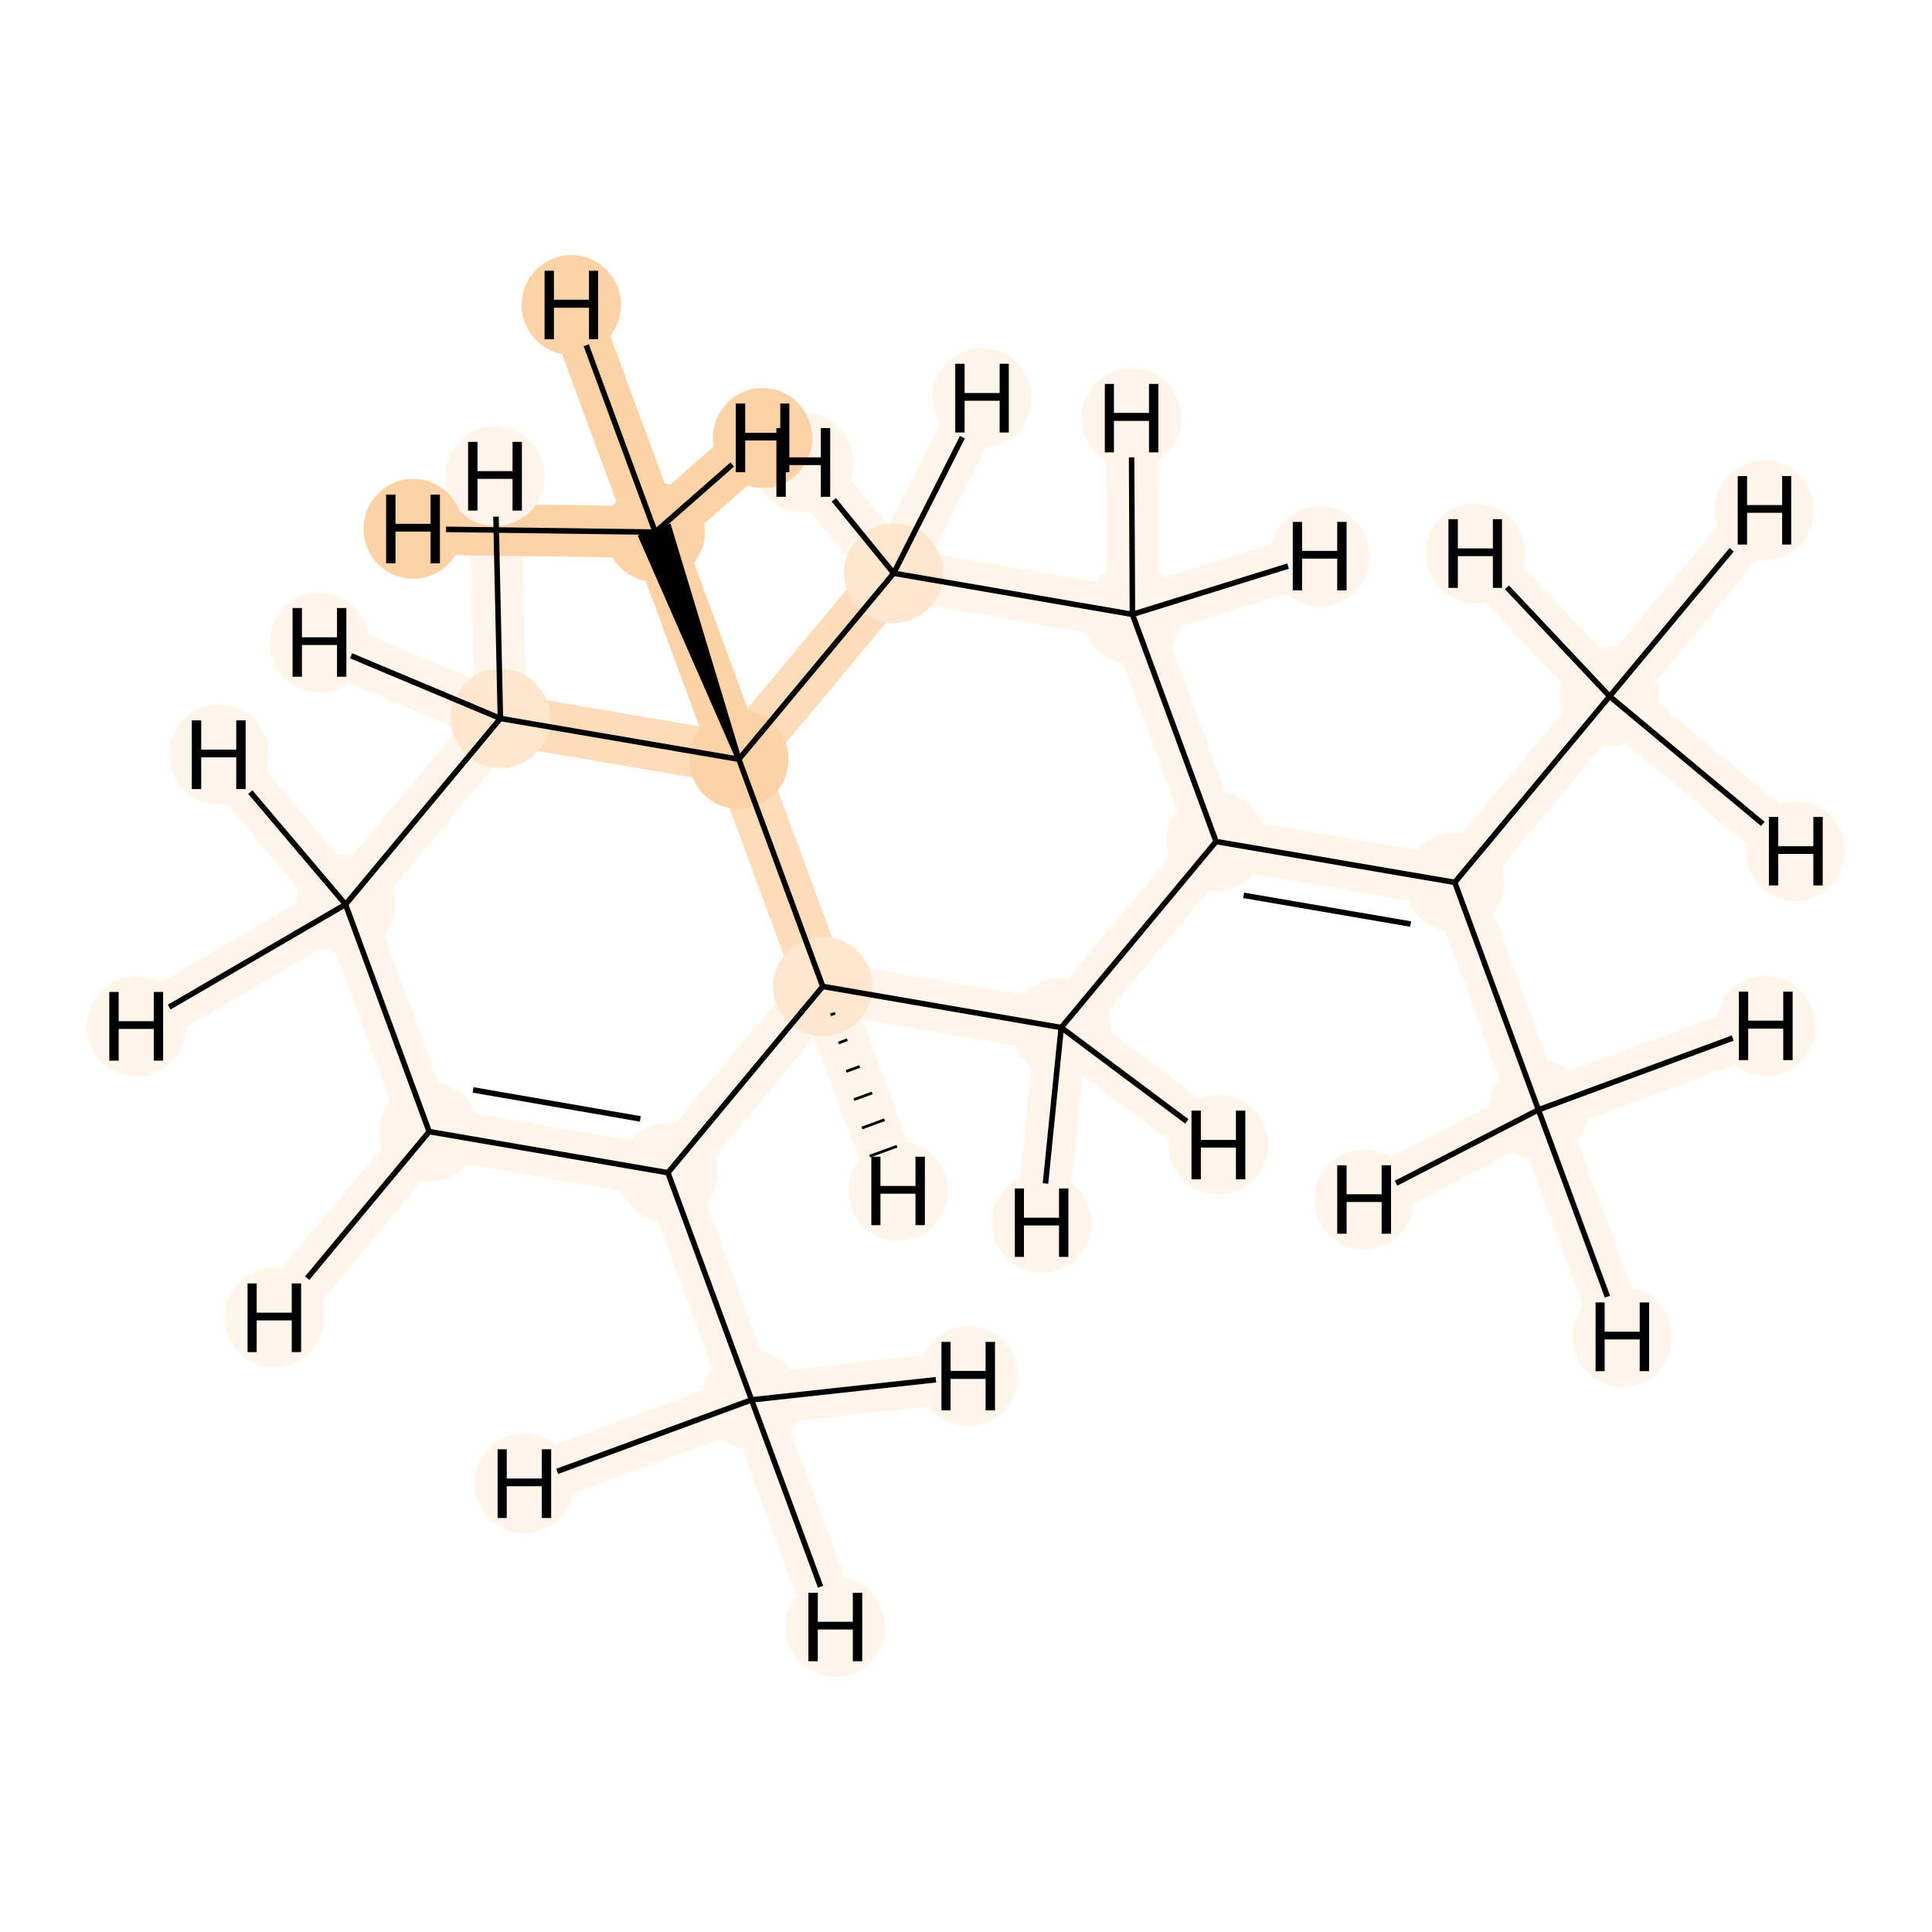 <?xml version='1.0' encoding='iso-8859-1'?>
<svg version='1.1' baseProfile='full'
              xmlns='http://www.w3.org/2000/svg'
                      xmlns:rdkit='http://www.rdkit.org/xml'
                      xmlns:xlink='http://www.w3.org/1999/xlink'
                  xml:space='preserve'
width='700px' height='700px' viewBox='0 0 700 700'>
<!-- END OF HEADER -->
<rect style='opacity:1.0;fill:#FFFFFF;stroke:none' width='700.0' height='700.0' x='0.0' y='0.0'> </rect>
<path d='M 272.3,507.2 L 242.0,424.9' style='fill:none;fill-rule:evenodd;stroke:#FFF5EB;stroke-width:18.7px;stroke-linecap:butt;stroke-linejoin:miter;stroke-opacity:1' />
<path d='M 272.3,507.2 L 302.7,589.5' style='fill:none;fill-rule:evenodd;stroke:#FFF5EB;stroke-width:18.7px;stroke-linecap:butt;stroke-linejoin:miter;stroke-opacity:1' />
<path d='M 272.3,507.2 L 190.0,537.5' style='fill:none;fill-rule:evenodd;stroke:#FFF5EB;stroke-width:18.7px;stroke-linecap:butt;stroke-linejoin:miter;stroke-opacity:1' />
<path d='M 272.3,507.2 L 350.8,498.6' style='fill:none;fill-rule:evenodd;stroke:#FFF5EB;stroke-width:18.7px;stroke-linecap:butt;stroke-linejoin:miter;stroke-opacity:1' />
<path d='M 242.0,424.9 L 155.5,410.0' style='fill:none;fill-rule:evenodd;stroke:#FFF5EB;stroke-width:18.7px;stroke-linecap:butt;stroke-linejoin:miter;stroke-opacity:1' />
<path d='M 242.0,424.9 L 298.1,357.4' style='fill:none;fill-rule:evenodd;stroke:#FFF5EB;stroke-width:18.7px;stroke-linecap:butt;stroke-linejoin:miter;stroke-opacity:1' />
<path d='M 155.5,410.0 L 125.2,327.7' style='fill:none;fill-rule:evenodd;stroke:#FFF5EB;stroke-width:18.7px;stroke-linecap:butt;stroke-linejoin:miter;stroke-opacity:1' />
<path d='M 155.5,410.0 L 99.4,477.4' style='fill:none;fill-rule:evenodd;stroke:#FFF5EB;stroke-width:18.7px;stroke-linecap:butt;stroke-linejoin:miter;stroke-opacity:1' />
<path d='M 125.2,327.7 L 181.3,260.3' style='fill:none;fill-rule:evenodd;stroke:#FFF5EB;stroke-width:18.7px;stroke-linecap:butt;stroke-linejoin:miter;stroke-opacity:1' />
<path d='M 125.2,327.7 L 49.4,371.9' style='fill:none;fill-rule:evenodd;stroke:#FFF5EB;stroke-width:18.7px;stroke-linecap:butt;stroke-linejoin:miter;stroke-opacity:1' />
<path d='M 125.2,327.7 L 79.3,273.4' style='fill:none;fill-rule:evenodd;stroke:#FFF5EB;stroke-width:18.7px;stroke-linecap:butt;stroke-linejoin:miter;stroke-opacity:1' />
<path d='M 181.3,260.3 L 267.7,275.1' style='fill:none;fill-rule:evenodd;stroke:#FDDCBB;stroke-width:18.7px;stroke-linecap:butt;stroke-linejoin:miter;stroke-opacity:1' />
<path d='M 181.3,260.3 L 115.7,232.8' style='fill:none;fill-rule:evenodd;stroke:#FFF5EB;stroke-width:18.7px;stroke-linecap:butt;stroke-linejoin:miter;stroke-opacity:1' />
<path d='M 181.3,260.3 L 179.4,172.5' style='fill:none;fill-rule:evenodd;stroke:#FFF5EB;stroke-width:18.7px;stroke-linecap:butt;stroke-linejoin:miter;stroke-opacity:1' />
<path d='M 267.7,275.1 L 298.1,357.4' style='fill:none;fill-rule:evenodd;stroke:#FDDCBB;stroke-width:18.7px;stroke-linecap:butt;stroke-linejoin:miter;stroke-opacity:1' />
<path d='M 267.7,275.1 L 237.4,192.8' style='fill:none;fill-rule:evenodd;stroke:#FDD2A7;stroke-width:18.7px;stroke-linecap:butt;stroke-linejoin:miter;stroke-opacity:1' />
<path d='M 267.7,275.1 L 323.8,207.7' style='fill:none;fill-rule:evenodd;stroke:#FDDCBB;stroke-width:18.7px;stroke-linecap:butt;stroke-linejoin:miter;stroke-opacity:1' />
<path d='M 298.1,357.4 L 384.5,372.3' style='fill:none;fill-rule:evenodd;stroke:#FFF5EB;stroke-width:18.7px;stroke-linecap:butt;stroke-linejoin:miter;stroke-opacity:1' />
<path d='M 298.1,357.4 L 325.4,431.5' style='fill:none;fill-rule:evenodd;stroke:#FFF5EB;stroke-width:18.7px;stroke-linecap:butt;stroke-linejoin:miter;stroke-opacity:1' />
<path d='M 384.5,372.3 L 440.6,304.9' style='fill:none;fill-rule:evenodd;stroke:#FFF5EB;stroke-width:18.7px;stroke-linecap:butt;stroke-linejoin:miter;stroke-opacity:1' />
<path d='M 384.5,372.3 L 441.5,414.8' style='fill:none;fill-rule:evenodd;stroke:#FFF5EB;stroke-width:18.7px;stroke-linecap:butt;stroke-linejoin:miter;stroke-opacity:1' />
<path d='M 384.5,372.3 L 377.4,443.0' style='fill:none;fill-rule:evenodd;stroke:#FFF5EB;stroke-width:18.7px;stroke-linecap:butt;stroke-linejoin:miter;stroke-opacity:1' />
<path d='M 440.6,304.9 L 527.1,319.7' style='fill:none;fill-rule:evenodd;stroke:#FFF5EB;stroke-width:18.7px;stroke-linecap:butt;stroke-linejoin:miter;stroke-opacity:1' />
<path d='M 440.6,304.9 L 410.3,222.6' style='fill:none;fill-rule:evenodd;stroke:#FFF5EB;stroke-width:18.7px;stroke-linecap:butt;stroke-linejoin:miter;stroke-opacity:1' />
<path d='M 527.1,319.7 L 557.4,402.1' style='fill:none;fill-rule:evenodd;stroke:#FFF5EB;stroke-width:18.7px;stroke-linecap:butt;stroke-linejoin:miter;stroke-opacity:1' />
<path d='M 527.1,319.7 L 583.2,252.3' style='fill:none;fill-rule:evenodd;stroke:#FFF5EB;stroke-width:18.7px;stroke-linecap:butt;stroke-linejoin:miter;stroke-opacity:1' />
<path d='M 557.4,402.1 L 587.8,484.4' style='fill:none;fill-rule:evenodd;stroke:#FFF5EB;stroke-width:18.7px;stroke-linecap:butt;stroke-linejoin:miter;stroke-opacity:1' />
<path d='M 557.4,402.1 L 639.7,371.7' style='fill:none;fill-rule:evenodd;stroke:#FFF5EB;stroke-width:18.7px;stroke-linecap:butt;stroke-linejoin:miter;stroke-opacity:1' />
<path d='M 557.4,402.1 L 494.3,434.6' style='fill:none;fill-rule:evenodd;stroke:#FFF5EB;stroke-width:18.7px;stroke-linecap:butt;stroke-linejoin:miter;stroke-opacity:1' />
<path d='M 583.2,252.3 L 639.3,184.9' style='fill:none;fill-rule:evenodd;stroke:#FFF5EB;stroke-width:18.7px;stroke-linecap:butt;stroke-linejoin:miter;stroke-opacity:1' />
<path d='M 583.2,252.3 L 650.6,308.4' style='fill:none;fill-rule:evenodd;stroke:#FFF5EB;stroke-width:18.7px;stroke-linecap:butt;stroke-linejoin:miter;stroke-opacity:1' />
<path d='M 583.2,252.3 L 534.5,200.5' style='fill:none;fill-rule:evenodd;stroke:#FFF5EB;stroke-width:18.7px;stroke-linecap:butt;stroke-linejoin:miter;stroke-opacity:1' />
<path d='M 410.3,222.6 L 323.8,207.7' style='fill:none;fill-rule:evenodd;stroke:#FFF5EB;stroke-width:18.7px;stroke-linecap:butt;stroke-linejoin:miter;stroke-opacity:1' />
<path d='M 410.3,222.6 L 410.0,151.5' style='fill:none;fill-rule:evenodd;stroke:#FFF5EB;stroke-width:18.7px;stroke-linecap:butt;stroke-linejoin:miter;stroke-opacity:1' />
<path d='M 410.3,222.6 L 478.2,201.5' style='fill:none;fill-rule:evenodd;stroke:#FFF5EB;stroke-width:18.7px;stroke-linecap:butt;stroke-linejoin:miter;stroke-opacity:1' />
<path d='M 323.8,207.7 L 291.1,167.6' style='fill:none;fill-rule:evenodd;stroke:#FFF5EB;stroke-width:18.7px;stroke-linecap:butt;stroke-linejoin:miter;stroke-opacity:1' />
<path d='M 323.8,207.7 L 355.8,144.2' style='fill:none;fill-rule:evenodd;stroke:#FFF5EB;stroke-width:18.7px;stroke-linecap:butt;stroke-linejoin:miter;stroke-opacity:1' />
<path d='M 237.4,192.8 L 207.0,110.5' style='fill:none;fill-rule:evenodd;stroke:#FDD2A7;stroke-width:18.7px;stroke-linecap:butt;stroke-linejoin:miter;stroke-opacity:1' />
<path d='M 237.4,192.8 L 276.3,158.7' style='fill:none;fill-rule:evenodd;stroke:#FDD2A7;stroke-width:18.7px;stroke-linecap:butt;stroke-linejoin:miter;stroke-opacity:1' />
<path d='M 237.4,192.8 L 149.7,191.6' style='fill:none;fill-rule:evenodd;stroke:#FDD2A7;stroke-width:18.7px;stroke-linecap:butt;stroke-linejoin:miter;stroke-opacity:1' />
<ellipse cx='272.3' cy='507.2' rx='17.5' ry='17.5'  style='fill:#FFF5EB;fill-rule:evenodd;stroke:#FFF5EB;stroke-width:1.0px;stroke-linecap:butt;stroke-linejoin:miter;stroke-opacity:1' />
<ellipse cx='242.0' cy='424.9' rx='17.5' ry='17.5'  style='fill:#FFF5EB;fill-rule:evenodd;stroke:#FFF5EB;stroke-width:1.0px;stroke-linecap:butt;stroke-linejoin:miter;stroke-opacity:1' />
<ellipse cx='155.5' cy='410.0' rx='17.5' ry='17.5'  style='fill:#FFF5EB;fill-rule:evenodd;stroke:#FFF5EB;stroke-width:1.0px;stroke-linecap:butt;stroke-linejoin:miter;stroke-opacity:1' />
<ellipse cx='125.2' cy='327.7' rx='17.5' ry='17.5'  style='fill:#FFF5EB;fill-rule:evenodd;stroke:#FFF5EB;stroke-width:1.0px;stroke-linecap:butt;stroke-linejoin:miter;stroke-opacity:1' />
<ellipse cx='181.3' cy='260.3' rx='17.5' ry='17.5'  style='fill:#FEE6CF;fill-rule:evenodd;stroke:#FEE6CF;stroke-width:1.0px;stroke-linecap:butt;stroke-linejoin:miter;stroke-opacity:1' />
<ellipse cx='267.7' cy='275.1' rx='17.5' ry='17.5'  style='fill:#FDD2A7;fill-rule:evenodd;stroke:#FDD2A7;stroke-width:1.0px;stroke-linecap:butt;stroke-linejoin:miter;stroke-opacity:1' />
<ellipse cx='298.1' cy='357.4' rx='17.5' ry='17.5'  style='fill:#FEE6CF;fill-rule:evenodd;stroke:#FEE6CF;stroke-width:1.0px;stroke-linecap:butt;stroke-linejoin:miter;stroke-opacity:1' />
<ellipse cx='384.5' cy='372.3' rx='17.5' ry='17.5'  style='fill:#FFF5EB;fill-rule:evenodd;stroke:#FFF5EB;stroke-width:1.0px;stroke-linecap:butt;stroke-linejoin:miter;stroke-opacity:1' />
<ellipse cx='440.6' cy='304.9' rx='17.5' ry='17.5'  style='fill:#FFF5EB;fill-rule:evenodd;stroke:#FFF5EB;stroke-width:1.0px;stroke-linecap:butt;stroke-linejoin:miter;stroke-opacity:1' />
<ellipse cx='527.1' cy='319.7' rx='17.5' ry='17.5'  style='fill:#FFF5EB;fill-rule:evenodd;stroke:#FFF5EB;stroke-width:1.0px;stroke-linecap:butt;stroke-linejoin:miter;stroke-opacity:1' />
<ellipse cx='557.4' cy='402.1' rx='17.5' ry='17.5'  style='fill:#FFF5EB;fill-rule:evenodd;stroke:#FFF5EB;stroke-width:1.0px;stroke-linecap:butt;stroke-linejoin:miter;stroke-opacity:1' />
<ellipse cx='583.2' cy='252.3' rx='17.5' ry='17.5'  style='fill:#FFF5EB;fill-rule:evenodd;stroke:#FFF5EB;stroke-width:1.0px;stroke-linecap:butt;stroke-linejoin:miter;stroke-opacity:1' />
<ellipse cx='410.3' cy='222.6' rx='17.5' ry='17.5'  style='fill:#FFF5EB;fill-rule:evenodd;stroke:#FFF5EB;stroke-width:1.0px;stroke-linecap:butt;stroke-linejoin:miter;stroke-opacity:1' />
<ellipse cx='323.8' cy='207.7' rx='17.5' ry='17.5'  style='fill:#FEE6CF;fill-rule:evenodd;stroke:#FEE6CF;stroke-width:1.0px;stroke-linecap:butt;stroke-linejoin:miter;stroke-opacity:1' />
<ellipse cx='237.4' cy='192.8' rx='17.5' ry='17.5'  style='fill:#FDD2A7;fill-rule:evenodd;stroke:#FDD2A7;stroke-width:1.0px;stroke-linecap:butt;stroke-linejoin:miter;stroke-opacity:1' />
<ellipse cx='302.7' cy='589.5' rx='17.5' ry='17.6'  style='fill:#FFF5EB;fill-rule:evenodd;stroke:#FFF5EB;stroke-width:1.0px;stroke-linecap:butt;stroke-linejoin:miter;stroke-opacity:1' />
<ellipse cx='190.0' cy='537.5' rx='17.5' ry='17.6'  style='fill:#FFF5EB;fill-rule:evenodd;stroke:#FFF5EB;stroke-width:1.0px;stroke-linecap:butt;stroke-linejoin:miter;stroke-opacity:1' />
<ellipse cx='350.8' cy='498.6' rx='17.5' ry='17.6'  style='fill:#FFF5EB;fill-rule:evenodd;stroke:#FFF5EB;stroke-width:1.0px;stroke-linecap:butt;stroke-linejoin:miter;stroke-opacity:1' />
<ellipse cx='99.4' cy='477.4' rx='17.5' ry='17.6'  style='fill:#FFF5EB;fill-rule:evenodd;stroke:#FFF5EB;stroke-width:1.0px;stroke-linecap:butt;stroke-linejoin:miter;stroke-opacity:1' />
<ellipse cx='49.4' cy='371.9' rx='17.5' ry='17.6'  style='fill:#FFF5EB;fill-rule:evenodd;stroke:#FFF5EB;stroke-width:1.0px;stroke-linecap:butt;stroke-linejoin:miter;stroke-opacity:1' />
<ellipse cx='79.3' cy='273.4' rx='17.5' ry='17.6'  style='fill:#FFF5EB;fill-rule:evenodd;stroke:#FFF5EB;stroke-width:1.0px;stroke-linecap:butt;stroke-linejoin:miter;stroke-opacity:1' />
<ellipse cx='115.7' cy='232.8' rx='17.5' ry='17.6'  style='fill:#FFF5EB;fill-rule:evenodd;stroke:#FFF5EB;stroke-width:1.0px;stroke-linecap:butt;stroke-linejoin:miter;stroke-opacity:1' />
<ellipse cx='179.4' cy='172.5' rx='17.5' ry='17.6'  style='fill:#FFF5EB;fill-rule:evenodd;stroke:#FFF5EB;stroke-width:1.0px;stroke-linecap:butt;stroke-linejoin:miter;stroke-opacity:1' />
<ellipse cx='325.4' cy='431.5' rx='17.5' ry='17.6'  style='fill:#FFF5EB;fill-rule:evenodd;stroke:#FFF5EB;stroke-width:1.0px;stroke-linecap:butt;stroke-linejoin:miter;stroke-opacity:1' />
<ellipse cx='441.5' cy='414.8' rx='17.5' ry='17.6'  style='fill:#FFF5EB;fill-rule:evenodd;stroke:#FFF5EB;stroke-width:1.0px;stroke-linecap:butt;stroke-linejoin:miter;stroke-opacity:1' />
<ellipse cx='377.4' cy='443.0' rx='17.5' ry='17.6'  style='fill:#FFF5EB;fill-rule:evenodd;stroke:#FFF5EB;stroke-width:1.0px;stroke-linecap:butt;stroke-linejoin:miter;stroke-opacity:1' />
<ellipse cx='587.8' cy='484.4' rx='17.5' ry='17.6'  style='fill:#FFF5EB;fill-rule:evenodd;stroke:#FFF5EB;stroke-width:1.0px;stroke-linecap:butt;stroke-linejoin:miter;stroke-opacity:1' />
<ellipse cx='639.7' cy='371.7' rx='17.5' ry='17.6'  style='fill:#FFF5EB;fill-rule:evenodd;stroke:#FFF5EB;stroke-width:1.0px;stroke-linecap:butt;stroke-linejoin:miter;stroke-opacity:1' />
<ellipse cx='494.3' cy='434.6' rx='17.5' ry='17.6'  style='fill:#FFF5EB;fill-rule:evenodd;stroke:#FFF5EB;stroke-width:1.0px;stroke-linecap:butt;stroke-linejoin:miter;stroke-opacity:1' />
<ellipse cx='639.3' cy='184.9' rx='17.5' ry='17.6'  style='fill:#FFF5EB;fill-rule:evenodd;stroke:#FFF5EB;stroke-width:1.0px;stroke-linecap:butt;stroke-linejoin:miter;stroke-opacity:1' />
<ellipse cx='650.6' cy='308.4' rx='17.5' ry='17.6'  style='fill:#FFF5EB;fill-rule:evenodd;stroke:#FFF5EB;stroke-width:1.0px;stroke-linecap:butt;stroke-linejoin:miter;stroke-opacity:1' />
<ellipse cx='534.5' cy='200.5' rx='17.5' ry='17.6'  style='fill:#FFF5EB;fill-rule:evenodd;stroke:#FFF5EB;stroke-width:1.0px;stroke-linecap:butt;stroke-linejoin:miter;stroke-opacity:1' />
<ellipse cx='410.0' cy='151.5' rx='17.5' ry='17.6'  style='fill:#FFF5EB;fill-rule:evenodd;stroke:#FFF5EB;stroke-width:1.0px;stroke-linecap:butt;stroke-linejoin:miter;stroke-opacity:1' />
<ellipse cx='478.2' cy='201.5' rx='17.5' ry='17.6'  style='fill:#FFF5EB;fill-rule:evenodd;stroke:#FFF5EB;stroke-width:1.0px;stroke-linecap:butt;stroke-linejoin:miter;stroke-opacity:1' />
<ellipse cx='291.1' cy='167.6' rx='17.5' ry='17.6'  style='fill:#FFF5EB;fill-rule:evenodd;stroke:#FFF5EB;stroke-width:1.0px;stroke-linecap:butt;stroke-linejoin:miter;stroke-opacity:1' />
<ellipse cx='355.8' cy='144.2' rx='17.5' ry='17.6'  style='fill:#FFF5EB;fill-rule:evenodd;stroke:#FFF5EB;stroke-width:1.0px;stroke-linecap:butt;stroke-linejoin:miter;stroke-opacity:1' />
<ellipse cx='207.0' cy='110.5' rx='17.5' ry='17.6'  style='fill:#FDD2A7;fill-rule:evenodd;stroke:#FDD2A7;stroke-width:1.0px;stroke-linecap:butt;stroke-linejoin:miter;stroke-opacity:1' />
<ellipse cx='276.3' cy='158.7' rx='17.5' ry='17.6'  style='fill:#FDD2A7;fill-rule:evenodd;stroke:#FDD2A7;stroke-width:1.0px;stroke-linecap:butt;stroke-linejoin:miter;stroke-opacity:1' />
<ellipse cx='149.7' cy='191.6' rx='17.5' ry='17.6'  style='fill:#FDD2A7;fill-rule:evenodd;stroke:#FDD2A7;stroke-width:1.0px;stroke-linecap:butt;stroke-linejoin:miter;stroke-opacity:1' />
<path class='bond-0 atom-0 atom-1' d='M 272.3,507.2 L 242.0,424.9' style='fill:none;fill-rule:evenodd;stroke:#000000;stroke-width:2.0px;stroke-linecap:butt;stroke-linejoin:miter;stroke-opacity:1' />
<path class='bond-16 atom-0 atom-15' d='M 272.3,507.2 L 297.3,574.9' style='fill:none;fill-rule:evenodd;stroke:#000000;stroke-width:2.0px;stroke-linecap:butt;stroke-linejoin:miter;stroke-opacity:1' />
<path class='bond-17 atom-0 atom-16' d='M 272.3,507.2 L 201.9,533.1' style='fill:none;fill-rule:evenodd;stroke:#000000;stroke-width:2.0px;stroke-linecap:butt;stroke-linejoin:miter;stroke-opacity:1' />
<path class='bond-18 atom-0 atom-17' d='M 272.3,507.2 L 339.1,499.9' style='fill:none;fill-rule:evenodd;stroke:#000000;stroke-width:2.0px;stroke-linecap:butt;stroke-linejoin:miter;stroke-opacity:1' />
<path class='bond-1 atom-1 atom-2' d='M 242.0,424.9 L 155.5,410.0' style='fill:none;fill-rule:evenodd;stroke:#000000;stroke-width:2.0px;stroke-linecap:butt;stroke-linejoin:miter;stroke-opacity:1' />
<path class='bond-1 atom-1 atom-2' d='M 232.0,405.4 L 171.4,394.9' style='fill:none;fill-rule:evenodd;stroke:#000000;stroke-width:2.0px;stroke-linecap:butt;stroke-linejoin:miter;stroke-opacity:1' />
<path class='bond-14 atom-6 atom-1' d='M 298.1,357.4 L 242.0,424.9' style='fill:none;fill-rule:evenodd;stroke:#000000;stroke-width:2.0px;stroke-linecap:butt;stroke-linejoin:miter;stroke-opacity:1' />
<path class='bond-2 atom-2 atom-3' d='M 155.5,410.0 L 125.2,327.7' style='fill:none;fill-rule:evenodd;stroke:#000000;stroke-width:2.0px;stroke-linecap:butt;stroke-linejoin:miter;stroke-opacity:1' />
<path class='bond-19 atom-2 atom-18' d='M 155.5,410.0 L 111.3,463.1' style='fill:none;fill-rule:evenodd;stroke:#000000;stroke-width:2.0px;stroke-linecap:butt;stroke-linejoin:miter;stroke-opacity:1' />
<path class='bond-3 atom-3 atom-4' d='M 125.2,327.7 L 181.3,260.3' style='fill:none;fill-rule:evenodd;stroke:#000000;stroke-width:2.0px;stroke-linecap:butt;stroke-linejoin:miter;stroke-opacity:1' />
<path class='bond-20 atom-3 atom-19' d='M 125.2,327.7 L 61.3,364.9' style='fill:none;fill-rule:evenodd;stroke:#000000;stroke-width:2.0px;stroke-linecap:butt;stroke-linejoin:miter;stroke-opacity:1' />
<path class='bond-21 atom-3 atom-20' d='M 125.2,327.7 L 90.7,287.0' style='fill:none;fill-rule:evenodd;stroke:#000000;stroke-width:2.0px;stroke-linecap:butt;stroke-linejoin:miter;stroke-opacity:1' />
<path class='bond-4 atom-4 atom-5' d='M 181.3,260.3 L 267.7,275.1' style='fill:none;fill-rule:evenodd;stroke:#000000;stroke-width:2.0px;stroke-linecap:butt;stroke-linejoin:miter;stroke-opacity:1' />
<path class='bond-22 atom-4 atom-21' d='M 181.3,260.3 L 127.2,237.6' style='fill:none;fill-rule:evenodd;stroke:#000000;stroke-width:2.0px;stroke-linecap:butt;stroke-linejoin:miter;stroke-opacity:1' />
<path class='bond-23 atom-4 atom-22' d='M 181.3,260.3 L 179.7,187.2' style='fill:none;fill-rule:evenodd;stroke:#000000;stroke-width:2.0px;stroke-linecap:butt;stroke-linejoin:miter;stroke-opacity:1' />
<path class='bond-5 atom-5 atom-6' d='M 267.7,275.1 L 298.1,357.4' style='fill:none;fill-rule:evenodd;stroke:#000000;stroke-width:2.0px;stroke-linecap:butt;stroke-linejoin:miter;stroke-opacity:1' />
<path class='bond-13 atom-5 atom-14' d='M 267.7,275.1 L 242.3,191.0 L 232.4,194.6 Z' style='fill:#000000;fill-rule:evenodd;fill-opacity:1;stroke:#000000;stroke-width:2.0px;stroke-linecap:butt;stroke-linejoin:miter;stroke-opacity:1;' />
<path class='bond-15 atom-13 atom-5' d='M 323.8,207.7 L 267.7,275.1' style='fill:none;fill-rule:evenodd;stroke:#000000;stroke-width:2.0px;stroke-linecap:butt;stroke-linejoin:miter;stroke-opacity:1' />
<path class='bond-6 atom-6 atom-7' d='M 298.1,357.4 L 384.5,372.3' style='fill:none;fill-rule:evenodd;stroke:#000000;stroke-width:2.0px;stroke-linecap:butt;stroke-linejoin:miter;stroke-opacity:1' />
<path class='bond-24 atom-6 atom-23' d='M 300.9,367.7 L 302.6,367.1' style='fill:none;fill-rule:evenodd;stroke:#000000;stroke-width:1.0px;stroke-linecap:butt;stroke-linejoin:miter;stroke-opacity:1' />
<path class='bond-24 atom-6 atom-23' d='M 303.8,377.9 L 307.0,376.7' style='fill:none;fill-rule:evenodd;stroke:#000000;stroke-width:1.0px;stroke-linecap:butt;stroke-linejoin:miter;stroke-opacity:1' />
<path class='bond-24 atom-6 atom-23' d='M 306.6,388.2 L 311.5,386.4' style='fill:none;fill-rule:evenodd;stroke:#000000;stroke-width:1.0px;stroke-linecap:butt;stroke-linejoin:miter;stroke-opacity:1' />
<path class='bond-24 atom-6 atom-23' d='M 309.4,398.4 L 316.0,396.0' style='fill:none;fill-rule:evenodd;stroke:#000000;stroke-width:1.0px;stroke-linecap:butt;stroke-linejoin:miter;stroke-opacity:1' />
<path class='bond-24 atom-6 atom-23' d='M 312.3,408.7 L 320.5,405.7' style='fill:none;fill-rule:evenodd;stroke:#000000;stroke-width:1.0px;stroke-linecap:butt;stroke-linejoin:miter;stroke-opacity:1' />
<path class='bond-24 atom-6 atom-23' d='M 315.1,418.9 L 325.0,415.3' style='fill:none;fill-rule:evenodd;stroke:#000000;stroke-width:1.0px;stroke-linecap:butt;stroke-linejoin:miter;stroke-opacity:1' />
<path class='bond-7 atom-7 atom-8' d='M 384.5,372.3 L 440.6,304.9' style='fill:none;fill-rule:evenodd;stroke:#000000;stroke-width:2.0px;stroke-linecap:butt;stroke-linejoin:miter;stroke-opacity:1' />
<path class='bond-25 atom-7 atom-24' d='M 384.5,372.3 L 430.0,406.3' style='fill:none;fill-rule:evenodd;stroke:#000000;stroke-width:2.0px;stroke-linecap:butt;stroke-linejoin:miter;stroke-opacity:1' />
<path class='bond-26 atom-7 atom-25' d='M 384.5,372.3 L 378.8,428.8' style='fill:none;fill-rule:evenodd;stroke:#000000;stroke-width:2.0px;stroke-linecap:butt;stroke-linejoin:miter;stroke-opacity:1' />
<path class='bond-8 atom-8 atom-9' d='M 440.6,304.9 L 527.1,319.7' style='fill:none;fill-rule:evenodd;stroke:#000000;stroke-width:2.0px;stroke-linecap:butt;stroke-linejoin:miter;stroke-opacity:1' />
<path class='bond-8 atom-8 atom-9' d='M 450.6,324.4 L 511.1,334.8' style='fill:none;fill-rule:evenodd;stroke:#000000;stroke-width:2.0px;stroke-linecap:butt;stroke-linejoin:miter;stroke-opacity:1' />
<path class='bond-11 atom-8 atom-12' d='M 440.6,304.9 L 410.3,222.6' style='fill:none;fill-rule:evenodd;stroke:#000000;stroke-width:2.0px;stroke-linecap:butt;stroke-linejoin:miter;stroke-opacity:1' />
<path class='bond-9 atom-9 atom-10' d='M 527.1,319.7 L 557.4,402.1' style='fill:none;fill-rule:evenodd;stroke:#000000;stroke-width:2.0px;stroke-linecap:butt;stroke-linejoin:miter;stroke-opacity:1' />
<path class='bond-10 atom-9 atom-11' d='M 527.1,319.7 L 583.2,252.3' style='fill:none;fill-rule:evenodd;stroke:#000000;stroke-width:2.0px;stroke-linecap:butt;stroke-linejoin:miter;stroke-opacity:1' />
<path class='bond-27 atom-10 atom-26' d='M 557.4,402.1 L 582.4,469.8' style='fill:none;fill-rule:evenodd;stroke:#000000;stroke-width:2.0px;stroke-linecap:butt;stroke-linejoin:miter;stroke-opacity:1' />
<path class='bond-28 atom-10 atom-27' d='M 557.4,402.1 L 627.8,376.1' style='fill:none;fill-rule:evenodd;stroke:#000000;stroke-width:2.0px;stroke-linecap:butt;stroke-linejoin:miter;stroke-opacity:1' />
<path class='bond-29 atom-10 atom-28' d='M 557.4,402.1 L 505.8,428.7' style='fill:none;fill-rule:evenodd;stroke:#000000;stroke-width:2.0px;stroke-linecap:butt;stroke-linejoin:miter;stroke-opacity:1' />
<path class='bond-30 atom-11 atom-29' d='M 583.2,252.3 L 627.4,199.2' style='fill:none;fill-rule:evenodd;stroke:#000000;stroke-width:2.0px;stroke-linecap:butt;stroke-linejoin:miter;stroke-opacity:1' />
<path class='bond-31 atom-11 atom-30' d='M 583.2,252.3 L 638.7,298.5' style='fill:none;fill-rule:evenodd;stroke:#000000;stroke-width:2.0px;stroke-linecap:butt;stroke-linejoin:miter;stroke-opacity:1' />
<path class='bond-32 atom-11 atom-31' d='M 583.2,252.3 L 546.0,212.8' style='fill:none;fill-rule:evenodd;stroke:#000000;stroke-width:2.0px;stroke-linecap:butt;stroke-linejoin:miter;stroke-opacity:1' />
<path class='bond-12 atom-12 atom-13' d='M 410.3,222.6 L 323.8,207.7' style='fill:none;fill-rule:evenodd;stroke:#000000;stroke-width:2.0px;stroke-linecap:butt;stroke-linejoin:miter;stroke-opacity:1' />
<path class='bond-33 atom-12 atom-32' d='M 410.3,222.6 L 410.0,165.7' style='fill:none;fill-rule:evenodd;stroke:#000000;stroke-width:2.0px;stroke-linecap:butt;stroke-linejoin:miter;stroke-opacity:1' />
<path class='bond-34 atom-12 atom-33' d='M 410.3,222.6 L 466.7,205.1' style='fill:none;fill-rule:evenodd;stroke:#000000;stroke-width:2.0px;stroke-linecap:butt;stroke-linejoin:miter;stroke-opacity:1' />
<path class='bond-35 atom-13 atom-34' d='M 323.8,207.7 L 302.1,181.1' style='fill:none;fill-rule:evenodd;stroke:#000000;stroke-width:2.0px;stroke-linecap:butt;stroke-linejoin:miter;stroke-opacity:1' />
<path class='bond-36 atom-13 atom-35' d='M 323.8,207.7 L 348.7,158.4' style='fill:none;fill-rule:evenodd;stroke:#000000;stroke-width:2.0px;stroke-linecap:butt;stroke-linejoin:miter;stroke-opacity:1' />
<path class='bond-37 atom-14 atom-36' d='M 237.4,192.8 L 212.4,125.1' style='fill:none;fill-rule:evenodd;stroke:#000000;stroke-width:2.0px;stroke-linecap:butt;stroke-linejoin:miter;stroke-opacity:1' />
<path class='bond-38 atom-14 atom-37' d='M 237.4,192.8 L 265.3,168.3' style='fill:none;fill-rule:evenodd;stroke:#000000;stroke-width:2.0px;stroke-linecap:butt;stroke-linejoin:miter;stroke-opacity:1' />
<path class='bond-39 atom-14 atom-38' d='M 237.4,192.8 L 161.6,191.8' style='fill:none;fill-rule:evenodd;stroke:#000000;stroke-width:2.0px;stroke-linecap:butt;stroke-linejoin:miter;stroke-opacity:1' />
<path  class='atom-15' d='M 292.9 577.1
L 296.3 577.1
L 296.3 587.6
L 309.0 587.6
L 309.0 577.1
L 312.4 577.1
L 312.4 601.9
L 309.0 601.9
L 309.0 590.4
L 296.3 590.4
L 296.3 601.9
L 292.9 601.9
L 292.9 577.1
' fill='#000000'/>
<path  class='atom-16' d='M 180.3 525.1
L 183.6 525.1
L 183.6 535.7
L 196.3 535.7
L 196.3 525.1
L 199.7 525.1
L 199.7 550.0
L 196.3 550.0
L 196.3 538.5
L 183.6 538.5
L 183.6 550.0
L 180.3 550.0
L 180.3 525.1
' fill='#000000'/>
<path  class='atom-17' d='M 341.1 486.2
L 344.4 486.2
L 344.4 496.7
L 357.1 496.7
L 357.1 486.2
L 360.5 486.2
L 360.5 511.0
L 357.1 511.0
L 357.1 499.6
L 344.4 499.6
L 344.4 511.0
L 341.1 511.0
L 341.1 486.2
' fill='#000000'/>
<path  class='atom-18' d='M 89.7 465.0
L 93.0 465.0
L 93.0 475.6
L 105.7 475.6
L 105.7 465.0
L 109.1 465.0
L 109.1 489.9
L 105.7 489.9
L 105.7 478.4
L 93.0 478.4
L 93.0 489.9
L 89.7 489.9
L 89.7 465.0
' fill='#000000'/>
<path  class='atom-19' d='M 39.6 359.4
L 43.0 359.4
L 43.0 370.0
L 55.7 370.0
L 55.7 359.4
L 59.1 359.4
L 59.1 384.3
L 55.7 384.3
L 55.7 372.8
L 43.0 372.8
L 43.0 384.3
L 39.6 384.3
L 39.6 359.4
' fill='#000000'/>
<path  class='atom-20' d='M 69.5 261.0
L 72.9 261.0
L 72.9 271.6
L 85.6 271.6
L 85.6 261.0
L 89.0 261.0
L 89.0 285.9
L 85.6 285.9
L 85.6 274.4
L 72.9 274.4
L 72.9 285.9
L 69.5 285.9
L 69.5 261.0
' fill='#000000'/>
<path  class='atom-21' d='M 106.0 220.3
L 109.4 220.3
L 109.4 230.9
L 122.1 230.9
L 122.1 220.3
L 125.5 220.3
L 125.5 245.2
L 122.1 245.2
L 122.1 233.7
L 109.4 233.7
L 109.4 245.2
L 106.0 245.2
L 106.0 220.3
' fill='#000000'/>
<path  class='atom-22' d='M 169.6 160.1
L 173.0 160.1
L 173.0 170.7
L 185.7 170.7
L 185.7 160.1
L 189.1 160.1
L 189.1 185.0
L 185.7 185.0
L 185.7 173.5
L 173.0 173.5
L 173.0 185.0
L 169.6 185.0
L 169.6 160.1
' fill='#000000'/>
<path  class='atom-23' d='M 315.7 419.1
L 319.0 419.1
L 319.0 429.7
L 331.7 429.7
L 331.7 419.1
L 335.1 419.1
L 335.1 443.9
L 331.7 443.9
L 331.7 432.5
L 319.0 432.5
L 319.0 443.9
L 315.7 443.9
L 315.7 419.1
' fill='#000000'/>
<path  class='atom-24' d='M 431.7 402.4
L 435.1 402.4
L 435.1 413.0
L 447.8 413.0
L 447.8 402.4
L 451.2 402.4
L 451.2 427.3
L 447.8 427.3
L 447.8 415.8
L 435.1 415.8
L 435.1 427.3
L 431.7 427.3
L 431.7 402.4
' fill='#000000'/>
<path  class='atom-25' d='M 367.7 430.6
L 371.0 430.6
L 371.0 441.2
L 383.7 441.2
L 383.7 430.6
L 387.1 430.6
L 387.1 455.4
L 383.7 455.4
L 383.7 444.0
L 371.0 444.0
L 371.0 455.4
L 367.7 455.4
L 367.7 430.6
' fill='#000000'/>
<path  class='atom-26' d='M 578.1 471.9
L 581.4 471.9
L 581.4 482.5
L 594.1 482.5
L 594.1 471.9
L 597.5 471.9
L 597.5 496.8
L 594.1 496.8
L 594.1 485.3
L 581.4 485.3
L 581.4 496.8
L 578.1 496.8
L 578.1 471.9
' fill='#000000'/>
<path  class='atom-27' d='M 630.0 359.3
L 633.4 359.3
L 633.4 369.8
L 646.1 369.8
L 646.1 359.3
L 649.5 359.3
L 649.5 384.1
L 646.1 384.1
L 646.1 372.7
L 633.4 372.7
L 633.4 384.1
L 630.0 384.1
L 630.0 359.3
' fill='#000000'/>
<path  class='atom-28' d='M 484.5 422.2
L 487.9 422.2
L 487.9 432.7
L 500.6 432.7
L 500.6 422.2
L 504.0 422.2
L 504.0 447.0
L 500.6 447.0
L 500.6 435.5
L 487.9 435.5
L 487.9 447.0
L 484.5 447.0
L 484.5 422.2
' fill='#000000'/>
<path  class='atom-29' d='M 629.6 172.5
L 633.0 172.5
L 633.0 183.0
L 645.7 183.0
L 645.7 172.5
L 649.0 172.5
L 649.0 197.3
L 645.7 197.3
L 645.7 185.8
L 633.0 185.8
L 633.0 197.3
L 629.6 197.3
L 629.6 172.5
' fill='#000000'/>
<path  class='atom-30' d='M 640.9 296.0
L 644.3 296.0
L 644.3 306.6
L 657.0 306.6
L 657.0 296.0
L 660.4 296.0
L 660.4 320.8
L 657.0 320.8
L 657.0 309.4
L 644.3 309.4
L 644.3 320.8
L 640.9 320.8
L 640.9 296.0
' fill='#000000'/>
<path  class='atom-31' d='M 524.8 188.1
L 528.2 188.1
L 528.2 198.7
L 540.9 198.7
L 540.9 188.1
L 544.2 188.1
L 544.2 213.0
L 540.9 213.0
L 540.9 201.5
L 528.2 201.5
L 528.2 213.0
L 524.8 213.0
L 524.8 188.1
' fill='#000000'/>
<path  class='atom-32' d='M 400.3 139.1
L 403.6 139.1
L 403.6 149.6
L 416.3 149.6
L 416.3 139.1
L 419.7 139.1
L 419.7 163.9
L 416.3 163.9
L 416.3 152.5
L 403.6 152.5
L 403.6 163.9
L 400.3 163.9
L 400.3 139.1
' fill='#000000'/>
<path  class='atom-33' d='M 468.4 189.1
L 471.8 189.1
L 471.8 199.6
L 484.5 199.6
L 484.5 189.1
L 487.9 189.1
L 487.9 213.9
L 484.5 213.9
L 484.5 202.4
L 471.8 202.4
L 471.8 213.9
L 468.4 213.9
L 468.4 189.1
' fill='#000000'/>
<path  class='atom-34' d='M 281.3 155.1
L 284.7 155.1
L 284.7 165.7
L 297.4 165.7
L 297.4 155.1
L 300.8 155.1
L 300.8 180.0
L 297.4 180.0
L 297.4 168.5
L 284.7 168.5
L 284.7 180.0
L 281.3 180.0
L 281.3 155.1
' fill='#000000'/>
<path  class='atom-35' d='M 346.1 131.8
L 349.5 131.8
L 349.5 142.4
L 362.2 142.4
L 362.2 131.8
L 365.5 131.8
L 365.5 156.7
L 362.2 156.7
L 362.2 145.2
L 349.5 145.2
L 349.5 156.7
L 346.1 156.7
L 346.1 131.8
' fill='#000000'/>
<path  class='atom-36' d='M 197.3 98.1
L 200.7 98.1
L 200.7 108.6
L 213.4 108.6
L 213.4 98.1
L 216.7 98.1
L 216.7 122.9
L 213.4 122.9
L 213.4 111.5
L 200.7 111.5
L 200.7 122.9
L 197.3 122.9
L 197.3 98.1
' fill='#000000'/>
<path  class='atom-37' d='M 266.6 146.2
L 270.0 146.2
L 270.0 156.8
L 282.7 156.8
L 282.7 146.2
L 286.0 146.2
L 286.0 171.1
L 282.7 171.1
L 282.7 159.6
L 270.0 159.6
L 270.0 171.1
L 266.6 171.1
L 266.6 146.2
' fill='#000000'/>
<path  class='atom-38' d='M 139.9 179.2
L 143.3 179.2
L 143.3 189.8
L 156.0 189.8
L 156.0 179.2
L 159.4 179.2
L 159.4 204.1
L 156.0 204.1
L 156.0 192.6
L 143.3 192.6
L 143.3 204.1
L 139.9 204.1
L 139.9 179.2
' fill='#000000'/>
</svg>
